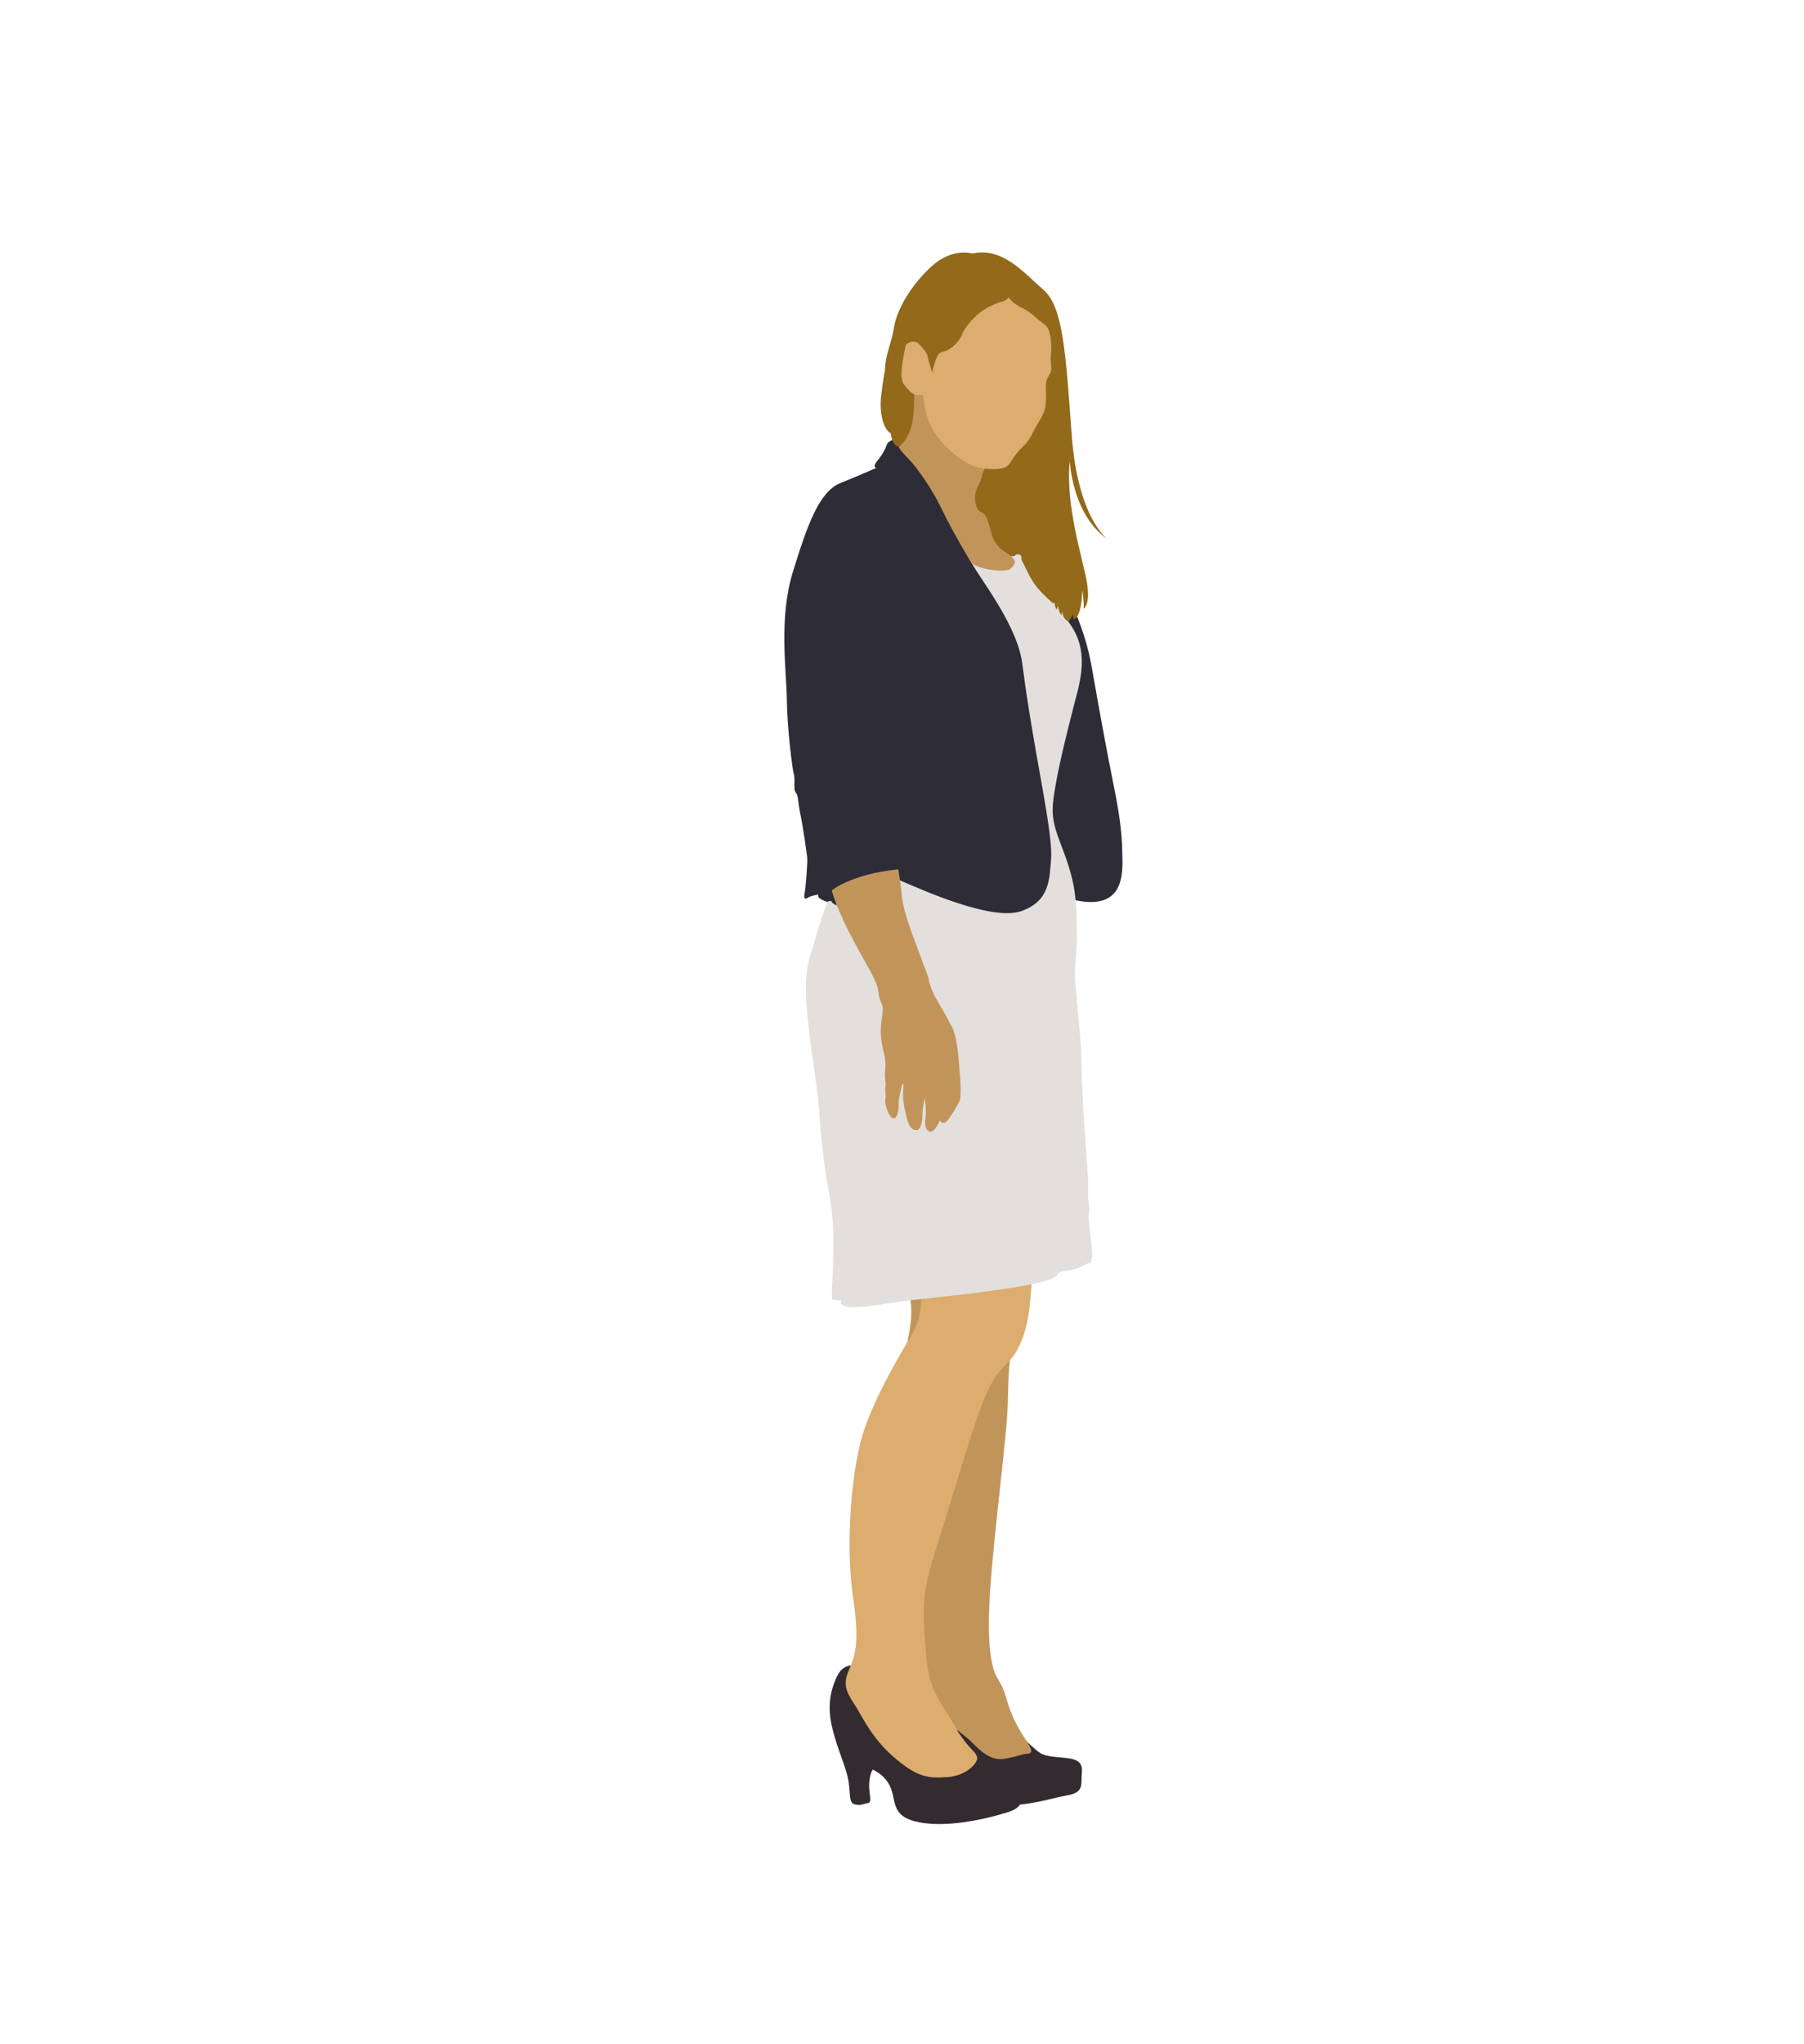 <?xml version="1.0" encoding="utf-8"?>
<!-- Generator: Adobe Illustrator 17.0.0, SVG Export Plug-In . SVG Version: 6.00 Build 0)  -->
<!DOCTYPE svg PUBLIC "-//W3C//DTD SVG 1.1//EN" "http://www.w3.org/Graphics/SVG/1.1/DTD/svg11.dtd">
<svg version="1.1" id="Layer_1" xmlns="http://www.w3.org/2000/svg" xmlns:xlink="http://www.w3.org/1999/xlink" x="0px" y="0px"
	 width="355px" height="402px" viewBox="0 0 355 402" enable-background="new 0 0 355 402" xml:space="preserve">
<g>
	<g>
		<path fill="#332B30" d="M197.358,337.703c3.94,4.311,5.502,5.576,6.618,6.538c1.113,0.969,2.08,1.19,4.903,1.418
			c2.826,0.221,4.24,0.668,4.015,2.971c-0.223,2.302,0.52,3.864-2.824,4.461c-3.344,0.593-7.062,2.006-12.935,2.006
			c-5.874,0-15.832-13.007-16.353-18.435c-0.522-5.428,2.379-12.859,6.02-10.404C190.445,328.706,197.358,337.703,197.358,337.703z"
			/>
		<path fill="#C1955A" d="M180.335,322.908c0.818,4.91,1.934,10.333,4.088,13.379c2.155,3.05,4.981,4.539,6.691,6.248
			c1.711,1.705,3.79,3.939,6.767,3.344c2.972-0.593,3.195-0.893,4.235-0.967c1.04-0.075,1.263-0.522-0.446-3.048
			c-1.71-2.528-2.75-4.908-3.42-7.14c-0.668-2.225-0.892-2.897-1.933-4.607c-1.038-1.707-2.228-5.578-1.486-17.095
			c0.743-11.523,3.344-30.627,3.493-37.167c0.149-6.547,0.224-8.701,1.489-15.613c1.263-6.914,0-17.84,0-17.84l-22.525,2.973
			c0,0-1.265,1.336,0.222,5.423c1.488,4.094,3.941,6.171-1.784,22.751C170.003,290.13,180.335,322.908,180.335,322.908z"/>
		<path fill="#332B30" d="M169.184,327.668c-1.337-0.15-3.268-0.595-4.533,2.154c-1.264,2.749-1.932,5.872-0.819,10.26
			c1.115,4.386,2.678,7.505,3.123,10.108c0.445,2.603,0,4.384,1.264,4.685c1.264,0.296,1.784-0.15,2.452-0.224
			c0.669-0.077,0.669-0.52,0.448-2.159c-0.224-1.635,0-3.419,0.594-4.457c0,0,2.602,0.964,3.641,3.789
			c1.043,2.827,0,5.945,6.766,6.768c6.765,0.814,15.313-1.862,16.577-2.307c1.263-0.445,2.454-1.115,2.676-3.419
			c0.222-2.305,0.075-3.495-3.346-4.386c-3.42-0.893-4.012-1.486-4.756-2.305c-0.744-0.819-2.231-2.975-5.948-4.311
			C183.606,340.525,169.184,327.668,169.184,327.668z"/>
		<path fill="#DCAD6E" d="M203.378,245.524c-0.222,5.649-0.593,11.225-1.188,14.198s-1.413,4.609-2.157,6.023
			c-0.742,1.411-2.378,2.749-3.047,3.643c-0.67,0.889-2.008,2.008-4.163,7.954c-2.156,5.948-5.353,16.874-7.805,24.679
			c-2.454,7.805-3.643,10.851-3.124,18.807c0.521,7.954,0.894,9.741,2.528,12.864c1.636,3.118,3.049,4.678,4.165,7.056
			c0,0,0.147,0.153,1.262,1.714c1.118,1.559,2.828,2.599,2.381,3.716c-0.447,1.119-2.381,3.123-5.949,3.344
			c-3.567,0.224-5.576,0.077-9.961-3.565c-4.386-3.643-6.393-7.808-7.73-10.039c-1.339-2.225-2.902-3.862-1.784-6.834
			c1.115-2.973,2.601-4.614,1.04-15.169c-1.561-10.555-0.222-25.643,2.231-32.779c2.453-7.138,7.063-14.722,8.697-17.549
			c1.635-2.822,3.568-5.574,1.86-14.27C178.923,240.619,203.378,245.524,203.378,245.524z"/>
		<path fill="#2E2C37" d="M169.854,178.845c-2.825,0.595-5.724-0.67-6.542-1.19c-0.816-0.518-2.527-0.743-2.302-1.71
			c0,0-1.488,0.224-2.007,0.595c-0.521,0.372-0.894,0.296-0.67-0.818c0.224-1.115,0.595-6.093,0.521-6.987
			c-0.076-0.891-0.892-6.465-1.339-8.546c-0.445-2.083-0.445-3.718-0.816-4.165c-0.373-0.447-0.373-0.743-0.373-1.559
			c0-0.821,0.074-1.637-0.149-2.38c-0.222-0.743-1.262-8.549-1.336-14.421c-0.077-5.872-1.635-16.058,1.189-25.199
			c2.825-9.144,5.128-15.761,9.366-17.469c4.237-1.712,7.062-2.977,7.062-2.977s-0.895-0.073,0.149-1.336
			c1.04-1.265,1.635-2.378,1.857-3.121c0.224-0.743,1.264-1.488,5.056-1.785c3.79-0.296,18.656,3.42,24.977,18.36
			c6.319,14.943,8.845,18.513,10.405,27.431c1.561,8.92,3.049,16.949,4.239,22.821c1.19,5.875,1.633,9.365,1.71,13.306
			c0.073,3.939,0.815,12.561-11.449,8.772c0,0-1.336,7.584-13.157,5.501C184.423,179.885,169.854,178.845,169.854,178.845z"/>
		<path fill="#93691A" d="M175.291,85.214c0,0,0.318,4.189,3.363,2.099c3.046-2.099,10.155,6.089,11.045,9.199
			c0.887,3.112,2.981,7.807,5.457,10.28c2.474,2.475,4.76,5.649,8.313,9.396c3.553,3.742,5.775,6.662,5.775,6.662
			s1.334-0.445,1.84-2.03l0.191,0.953c0,0,1.523,0.062,1.712-5.713c0,0,0.381,2.411,0.256,3.68c0,0,1.396-0.761,0.633-5.264
			c-0.761-4.51-4.251-14.919-3.364-23.803c0,0,0.446,10.599,7.491,15.423c0,0-5.904-4.063-7.109-20.565
			c-1.206-16.5-1.713-25.194-5.587-28.556c-3.87-3.364-8.06-8.44-13.96-7.111c0,0-3.937-1.265-8.124,2.603
			c-4.189,3.873-6.791,8.633-7.299,11.933c-0.509,3.3-1.713,5.204-1.777,8.44c0,0-0.38,1.712-0.762,5.14
			C173.006,81.407,173.895,84.517,175.291,85.214z"/>
		<path fill="#E3DFDC" d="M190.205,108.948c0,0,0.38,1.015,3.301,5.397c2.917,4.377,6.979,10.723,7.678,16.246
			c0.698,5.521,1.333,9.394,2.602,16.819c1.271,7.425,3.364,17.644,3.047,21.514c-0.318,3.871-0.19,8.314-5.903,10.281
			c-5.711,1.968-19.101-3.997-24.624-6.41c0,0-2.602,0-3.744,2.285c-1.142,2.285-3.873,3.619-5.901,3.366
			c-2.033-0.256-2.793-0.575-3.111-1.269l-0.698,0.124c0,0-1.144,2.922-2.414,7.361c-1.269,4.446-2.601,6.096-1.332,17.139
			c1.269,11.041,1.713,11.293,2.093,16.814c0.383,5.523,1.015,11.044,1.778,14.98c0.761,3.935,0.952,6.664,1.015,9.705
			c0.063,3.05-0.126,7.874-0.254,9.524c-0.126,1.648,0,2.789,0,2.789s-0.189,0,1.841,0.128c0,0-0.825,1.46,2.667,1.334
			c3.489-0.128,5.773-0.699,9.772-1.208c3.999-0.504,9.265-0.951,15.865-1.84c6.601-0.887,13.963-1.995,14.345-3.552
			c0,0-0.064-0.319,1.523-0.509c1.587-0.188,3.046-0.829,3.426-1.048c0.38-0.219,0.761-0.409,1.206-0.537
			c0.443-0.128,0.697-1.015,0.443-3.364c-0.254-2.351-0.697-5.01-0.568-6.093c0.125-1.077,0.125-2.028-0.065-2.791
			c-0.189-0.761-0.063-2.537-0.063-3.616c0-1.079-0.317-4.57-0.762-11.426c-0.445-6.85-0.571-10.849-0.571-12.627
			c0-1.776-0.127-3.552-0.572-8.314c-0.445-4.76-0.762-8.378-0.698-9.391c0.063-1.017,1.142-11.172-0.571-18.024
			c-1.714-6.857-4.251-9.646-3.745-14.788c0.508-5.14,2.92-14.536,4.126-19.232c1.204-4.693,3.298-10.851-1.206-16.562
			c0,0-1.015-0.319-1.079-1.969l-0.189,0.825c0,0-0.572-0.697-0.635-1.904l-0.318,0.827c0,0-0.381-0.699-0.381-1.396l-0.318,0.126
			c0,0-1.841-1.588-3.11-3.11c-1.269-1.526-2.093-3.552-2.602-4.508c-0.508-0.951-0.515-0.967-0.487-1.316
			c0.029-0.341-0.203-0.63-0.492-0.69c-0.289-0.058-0.662,0-0.838,0.288c0,0-0.838,0.234-3.93,0
			c-3.093-0.228-4.046-0.434-4.624-0.489C190.551,108.776,190.003,108.69,190.205,108.948z"/>
		<path fill="#C1955A" d="M163.686,175.13c0,0,3.715-3.198,13.082-4.163c0,0,0.374,2.154,0.743,5.501
			c0.371,3.344,2.38,8.177,3.568,11.446c1.191,3.273,1.487,3.718,1.711,4.835c0.222,1.113,0.743,2.601,1.932,4.532
			c1.191,1.933,1.934,3.492,2.455,4.388c0.518,0.889,0.891,2.227,1.189,4.161c0.296,1.935,0.371,3.793,0.52,5.428
			c0.148,1.635,0.297,4.459-0.075,5.277c-0.372,0.819-2.378,4.459-3.121,4.311c-0.743-0.148-0.669-0.595-0.669-0.595
			s-1.116,2.603-2.008,2.305c-0.891-0.296-1.116-1.19-0.891-2.676c0.222-1.486-0.148-3.937-0.148-3.937s-0.447,2.006-0.447,3.269
			c0,1.265-0.295,2.973-1.116,3.048c-0.816,0.073-1.486-0.445-2.005-2.53c-0.523-2.079-0.818-3.714-0.67-5.35
			c0.147-1.637-0.148-1.637-0.371-0.372c-0.221,1.263-0.595,2.083-0.52,3.269c0.074,1.19-0.373,2.603-0.894,2.678
			c-0.52,0.075-1.04-0.743-1.337-1.562c-0.296-0.816-0.52-1.634-0.371-2.378c0.149-0.745-0.148-1.413,0-2.234
			c0.149-0.814-0.224-1.632-0.075-3.043c0.15-1.416,0.075-2.232-0.148-3.271c-0.224-1.042-0.89-3.422-0.669-5.724
			c0.223-2.307,0.522-3.121,0.298-3.868c-0.224-0.741-0.595-1.263-0.743-2.451c-0.149-1.19-0.222-2.006-2.899-6.688
			C167.327,184.052,164.502,178.401,163.686,175.13z"/>
		<path fill="#C1955A" d="M179.989,73.157c0,2.095-0.065,4.125-0.129,6.41c-0.063,2.283-0.188,5.903-2.983,8.378
			c0,0,0.064,0.442,1.841,2.221c1.777,1.776,4.95,6.469,6.41,9.582c1.461,3.11,5.077,9.584,6.092,10.917
			c1.015,1.334,6.79,2.028,7.615,1.205c0.827-0.825,1.78-1.46-0.76-3.108c-2.539-1.654-2.794-3.176-3.174-4.636
			c-0.381-1.46-0.826-2.984-1.651-3.3c-0.824-0.316-1.332-1.203-1.396-2.855c-0.063-1.65,1.141-3.11,1.334-4.127
			c0.189-1.013,0.571-2.473,2.981-2.789c2.413-0.318,2.222-5.204-1.84-10.157c-4.061-4.95-3.616-3.933-7.741-4.631
			C182.46,75.57,179.989,73.157,179.989,73.157z"/>
		<path fill="#DCAD6E" d="M198.519,58.495c0,0,0.571,1.081,2.411,1.968c1.84,0.889,2.412,1.588,3.555,2.539
			c1.141,0.953,1.84,0.889,2.223,3.236c0.38,2.349,0.064,3.048,0.064,3.873c0,0.825,0,1.013,0.062,1.648
			c0.062,0.635,0.189,1.144-0.379,2.033c-0.574,0.889-0.699,1.522-0.636,3.11c0.062,1.588,0.062,3.236-0.51,4.441
			c-0.571,1.208-1.522,2.603-2.029,3.68c-0.509,1.081-1.079,1.968-1.97,2.793c-0.886,0.825-1.711,1.904-2.22,2.727
			c-0.506,0.827-0.824,1.845-4.125,1.716c-3.299-0.126-5.585-1.334-8.759-4.379c-3.173-3.046-4.251-6.726-4.507-9.902
			c0,0-0.063-0.44-0.761-0.316c-0.698,0.128-1.523-0.124-2.412-1.27c-0.888-1.141-1.903-1.208-0.254-8.63
			c0,0,1.462-1.269,2.603-0.064c1.144,1.208,1.65,1.968,1.714,2.539c0.063,0.571,0.19,0.825,0.38,1.457
			c0.191,0.637,0.318,1.272,0.506,1.526c0.193,0.252-0.125-0.19,0.255-1.144c0.38-0.953,0.506-2.665,1.904-2.92
			c1.397-0.252,3.174-1.968,3.679-3.362c0.51-1.398,2.604-4.125,5.459-5.523C197.63,58.88,197.25,59.7,198.519,58.495z"/>
	</g>
</g>
</svg>
